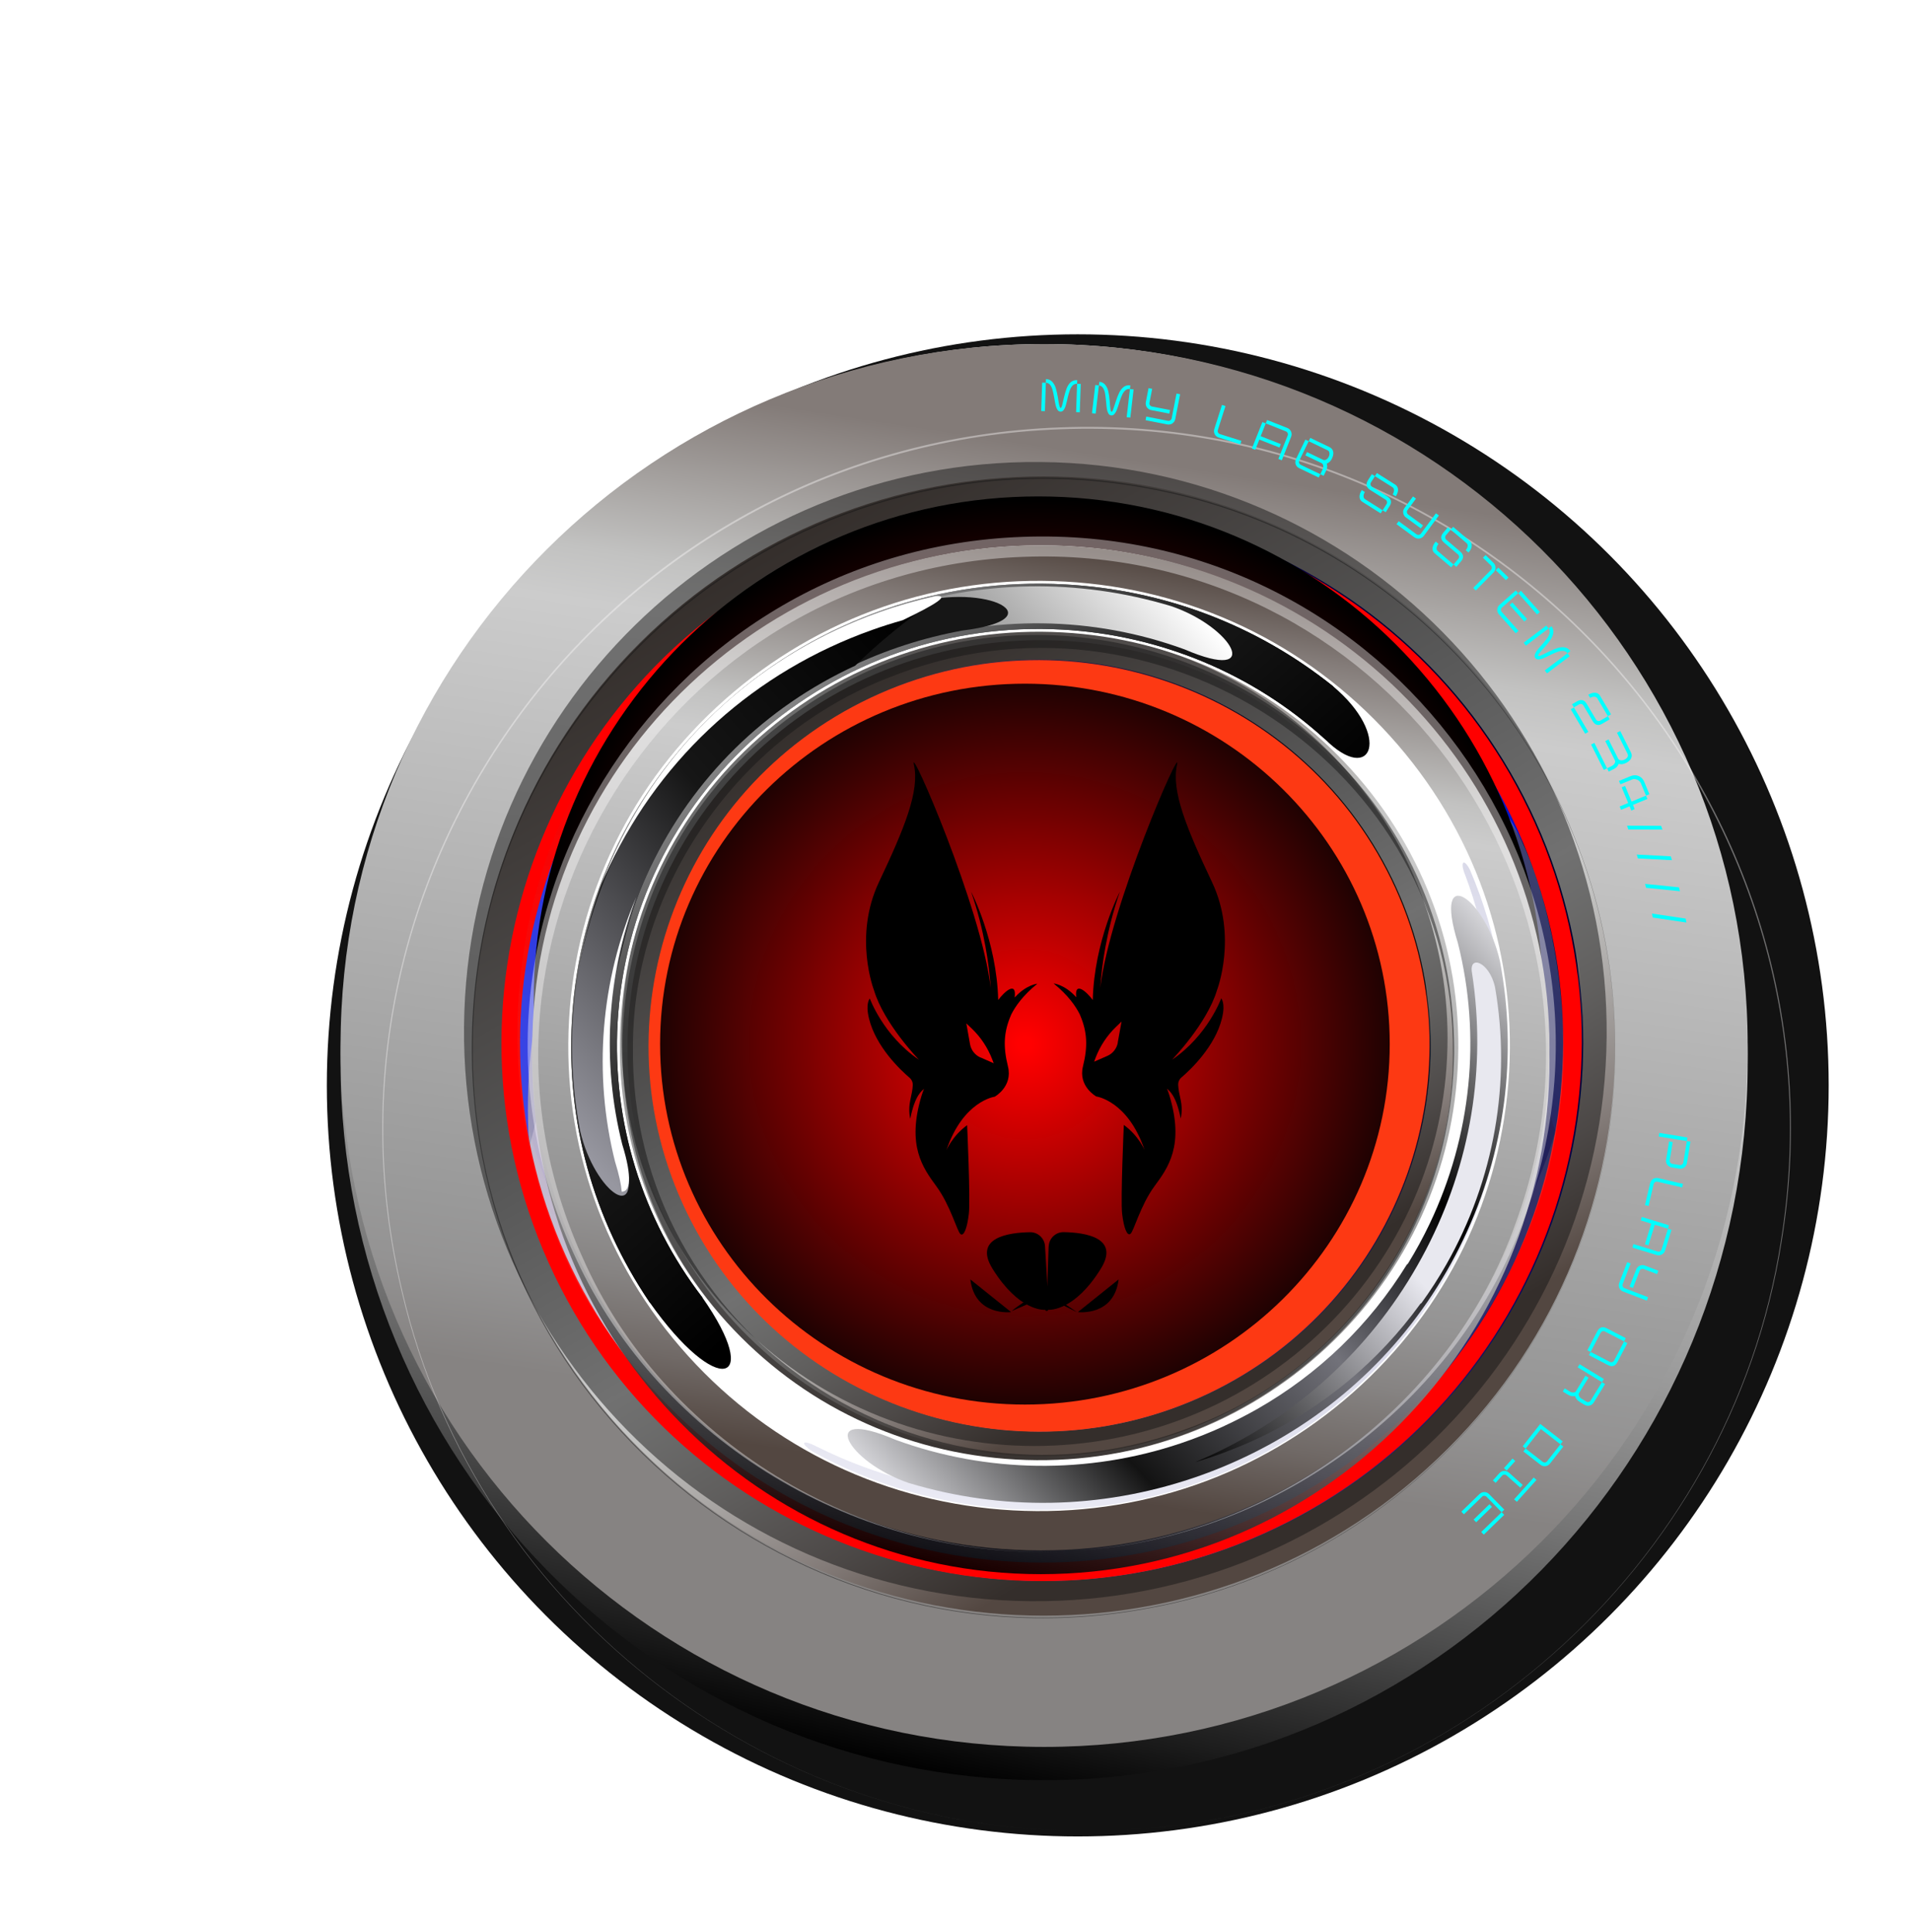 <svg width="93" height="94" viewBox="0 0 93 94" fill="none" xmlns="http://www.w3.org/2000/svg">
<g style="mix-blend-mode:multiply" filter="url(#filter0_f_0_1)">
<circle cx="52.45" cy="52.811" r="36.544" fill="#121212"/>
</g>
<path opacity="0.9" d="M50.813 16.74C31.904 16.74 16.574 32.383 16.574 51.678C16.574 70.974 31.904 86.617 50.813 86.617C69.723 86.617 85.052 70.974 85.052 51.678C85.052 32.383 69.723 16.74 50.813 16.74ZM50.813 79.666C35.666 79.666 23.386 67.135 23.386 51.678C23.386 36.222 35.666 23.691 50.813 23.691C65.961 23.691 78.24 36.222 78.24 51.678C78.24 67.135 65.961 79.666 50.813 79.666Z" fill="url(#paint0_linear_0_1)"/>
<path style="mix-blend-mode:multiply" d="M50.813 16.74C31.904 16.74 16.574 32.021 16.574 50.87C16.574 69.719 31.904 84.999 50.813 84.999C69.723 84.999 85.052 69.719 85.052 50.87C85.052 32.021 69.723 16.74 50.813 16.74ZM50.813 78.209C35.666 78.209 23.386 65.969 23.386 50.87C23.386 35.771 35.666 23.53 50.813 23.53C65.961 23.53 78.24 35.771 78.24 50.87C78.24 65.969 65.961 78.209 50.813 78.209Z" fill="url(#paint1_linear_0_1)"/>
<g opacity="0.4">
<g filter="url(#filter1_d_0_1)">
<path d="M52.147 85.054C68.311 84.561 82.21 72.29 84.672 56.362C88.086 35.191 71.118 16.064 49.617 16.887C28.115 17.651 12.61 37.974 17.584 58.836C21.221 74.538 35.991 85.754 52.147 85.054V85.054ZM52.147 85.054C35.99 85.756 21.204 74.544 17.547 58.844C12.538 37.94 28.06 17.562 49.614 16.795C71.166 15.973 88.156 35.152 84.71 56.368C82.226 72.293 68.313 84.565 52.147 85.054Z" fill="#FCFAFB"/>
</g>
</g>
<path d="M70.449 70.495C81.308 59.671 81.308 42.122 70.449 31.298C59.591 20.475 41.986 20.475 31.127 31.298C20.269 42.122 20.269 59.671 31.127 70.495C41.986 81.318 59.591 81.318 70.449 70.495Z" fill="url(#paint2_linear_0_1)"/>
<g opacity="0.5">
<path d="M78.595 51.251C78.558 64.343 68.88 75.879 55.964 78.243C38.771 81.505 22.778 68.186 22.96 50.739C23.094 33.284 39.334 20.25 56.471 23.832C69.344 26.435 78.807 38.158 78.595 51.251H78.595ZM78.589 51.251C78.791 38.165 69.323 26.478 56.459 23.887C39.359 20.331 23.152 33.319 23.01 50.739C22.822 68.166 38.788 81.462 55.959 78.217C68.871 75.863 78.554 64.341 78.588 51.251H78.589Z" fill="#161616"/>
</g>
<g style="mix-blend-mode:multiply" opacity="0.5">
<path d="M78.189 50.45C78.047 65.757 65.484 78.05 50.129 77.909C34.773 77.767 22.44 65.245 22.582 49.938C22.724 34.632 35.287 22.338 50.642 22.48C65.998 22.621 78.331 35.144 78.189 50.45Z" fill="#161616"/>
</g>
<path d="M74.46 39.382C80.737 52.433 75.212 68.086 62.118 74.341C49.025 80.597 33.323 75.088 27.047 62.035C20.771 48.986 26.297 33.334 39.39 27.079C52.484 20.823 68.184 26.331 74.46 39.382H74.46Z" fill="url(#paint3_radial_0_1)"/>
<path style="mix-blend-mode:color-burn" opacity="0.6" d="M74.46 39.382C80.737 52.433 75.212 68.086 62.118 74.341C49.025 80.597 33.323 75.088 27.047 62.035C20.771 48.986 26.297 33.334 39.39 27.079C52.484 20.823 68.184 26.331 74.46 39.382H74.46Z" fill="url(#paint4_linear_0_1)"/>
<g style="mix-blend-mode:overlay" opacity="0.6">
<path d="M39.434 38.493C52.144 32.226 67.544 37.416 73.83 50.084C74.707 51.852 75.353 53.671 75.793 55.511C76.753 50.28 76.093 44.708 73.546 39.577C67.26 26.907 51.86 21.718 39.15 27.985C28.212 33.378 22.839 45.498 25.557 56.847C26.967 49.166 31.872 42.221 39.434 38.493Z" fill="#060D51"/>
</g>
<path style="mix-blend-mode:color-burn" opacity="0.6" d="M74.461 39.382C80.736 52.434 75.211 68.085 62.118 74.34C49.024 80.597 33.323 75.089 27.047 62.037C20.771 48.986 26.297 33.335 39.391 27.079C52.483 20.822 68.185 26.332 74.461 39.383L74.461 39.382Z" fill="url(#paint5_linear_0_1)"/>
<path opacity="0.1" d="M61.873 71.085C48.911 77.278 33.465 72.03 27.373 59.362C26.252 57.03 25.535 54.608 25.179 52.173C25.348 55.375 26.135 58.593 27.608 61.656C33.699 74.322 49.146 79.572 62.108 73.378C72.715 68.309 78.372 57.15 76.738 46.32C77.312 56.399 71.733 66.374 61.873 71.085V71.085Z" fill="#F4DDC1"/>
<g style="mix-blend-mode:soft-light" opacity="0.7">
<path d="M42.779 29.575C56.245 24.704 71.123 31.635 76.008 45.058C76.178 45.524 76.333 45.992 76.474 46.46C76.217 45.089 75.848 43.721 75.356 42.367C70.468 28.946 55.591 22.013 42.126 26.884C29.128 31.587 22.201 45.568 26.13 58.605C23.837 46.385 30.672 33.954 42.779 29.575L42.779 29.575Z" fill="#0619FF"/>
</g>
<path d="M62.053 74.359C48.982 80.604 33.25 75.085 26.984 62.055C20.718 49.026 26.255 33.343 39.327 27.098C52.398 20.852 68.13 26.372 74.396 39.401C80.662 52.432 75.124 68.114 62.053 74.359L62.053 74.359ZM39.718 27.91C27.097 33.942 21.749 49.084 27.799 61.665C33.85 74.247 49.04 79.577 61.662 73.545C74.284 67.514 79.63 52.373 73.58 39.792C67.53 27.21 52.339 21.881 39.718 27.91Z" fill="#FF0000"/>
<path opacity="0.4" d="M25.392 53.595C26.534 62.649 31.946 68.958 33.987 67.473C36.109 66.071 36.009 58.474 35.952 52.83C35.796 48.138 37.112 43.492 39.707 39.575C42.72 34.794 46.395 30.63 45.322 28.329C44.36 26 36.995 28.376 31.04 34.383C26.23 39.234 24.536 47.138 25.392 53.595H25.392Z" fill="url(#paint6_linear_0_1)"/>
<path opacity="0.4" d="M75.758 54.882C77.144 47.407 73.888 37.721 71.49 38.515C69.041 39.205 68.095 46.609 66.425 52.003C65.139 56.518 62.466 60.545 58.797 63.486C54.467 67.125 49.695 69.975 50.013 72.494C50.217 75.004 55.144 76.307 62.776 72.644C69.009 69.654 74.595 62.636 75.758 54.882H75.758Z" fill="url(#paint7_linear_0_1)"/>
<path style="mix-blend-mode:screen" d="M50.533 73.115C64.097 73.115 75.092 62.154 75.092 48.635C75.092 35.114 64.097 24.154 50.533 24.154C36.97 24.154 25.975 35.114 25.975 48.635C25.975 62.154 36.97 73.115 50.533 73.115Z" fill="url(#paint8_radial_0_1)"/>
<path d="M50.718 18.618L50.897 18.624L50.851 20.004L50.672 19.998L50.718 18.618ZM51.465 19.942C51.427 19.886 51.398 19.818 51.379 19.738C51.359 19.659 51.338 19.554 51.318 19.424C51.316 19.415 51.315 19.407 51.313 19.399C51.311 19.39 51.309 19.382 51.308 19.373C51.307 19.365 51.306 19.358 51.304 19.352C51.303 19.345 51.302 19.338 51.301 19.332C51.273 19.178 51.246 19.054 51.219 18.96C51.193 18.865 51.153 18.786 51.102 18.723C51.05 18.66 50.982 18.626 50.897 18.623L50.903 18.445C51.028 18.45 51.129 18.492 51.205 18.574C51.282 18.655 51.34 18.758 51.38 18.883C51.419 19.007 51.454 19.161 51.484 19.343C51.486 19.355 51.489 19.367 51.49 19.38C51.492 19.393 51.494 19.406 51.495 19.419C51.514 19.548 51.533 19.652 51.553 19.731C51.572 19.811 51.593 19.851 51.617 19.851C51.639 19.852 51.661 19.817 51.682 19.747C51.703 19.676 51.725 19.582 51.75 19.466C51.759 19.419 51.767 19.383 51.774 19.36C51.819 19.168 51.865 19.012 51.911 18.893C51.958 18.773 52.022 18.676 52.103 18.601C52.185 18.527 52.291 18.492 52.422 18.496L52.416 18.674C52.33 18.671 52.258 18.698 52.202 18.755C52.146 18.812 52.101 18.887 52.066 18.98C52.032 19.073 51.996 19.194 51.96 19.341C51.958 19.351 51.956 19.361 51.955 19.371C51.953 19.381 51.95 19.391 51.947 19.401C51.945 19.413 51.943 19.425 51.94 19.437C51.938 19.45 51.934 19.462 51.931 19.474C51.905 19.59 51.88 19.686 51.857 19.76C51.833 19.834 51.801 19.898 51.761 19.952C51.72 20.006 51.67 20.031 51.611 20.029C51.551 20.027 51.502 19.998 51.465 19.942H51.465ZM52.416 18.674L52.595 18.68L52.548 20.061L52.37 20.055L52.416 18.674Z" fill="#00FFFF"/>
<path d="M53.302 18.733L53.479 18.753L53.32 20.125L53.142 20.105L53.302 18.733ZM53.937 20.113C53.904 20.054 53.881 19.984 53.868 19.904C53.855 19.823 53.843 19.717 53.833 19.586C53.832 19.577 53.831 19.568 53.83 19.559C53.829 19.551 53.828 19.542 53.828 19.534C53.827 19.526 53.826 19.519 53.825 19.512C53.825 19.505 53.824 19.499 53.823 19.493C53.808 19.337 53.791 19.211 53.773 19.114C53.754 19.018 53.721 18.936 53.675 18.869C53.629 18.802 53.563 18.763 53.479 18.753L53.5 18.576C53.624 18.59 53.721 18.641 53.79 18.729C53.86 18.816 53.909 18.923 53.938 19.051C53.968 19.178 53.99 19.334 54.005 19.518C54.006 19.53 54.007 19.543 54.008 19.555C54.009 19.568 54.009 19.581 54.009 19.595C54.018 19.724 54.029 19.829 54.041 19.91C54.054 19.991 54.072 20.033 54.095 20.035C54.117 20.038 54.142 20.005 54.169 19.936C54.195 19.867 54.226 19.776 54.26 19.662C54.273 19.615 54.284 19.581 54.292 19.558C54.353 19.37 54.412 19.219 54.468 19.104C54.524 18.988 54.596 18.897 54.683 18.829C54.77 18.762 54.879 18.735 55.009 18.75L54.989 18.927C54.903 18.917 54.83 18.938 54.769 18.991C54.708 19.043 54.657 19.114 54.615 19.204C54.573 19.294 54.528 19.411 54.48 19.555C54.477 19.565 54.474 19.575 54.472 19.584C54.469 19.594 54.466 19.603 54.462 19.613C54.459 19.625 54.456 19.637 54.452 19.649C54.448 19.662 54.444 19.674 54.44 19.685C54.404 19.799 54.372 19.892 54.342 19.964C54.313 20.036 54.276 20.097 54.231 20.148C54.186 20.198 54.134 20.219 54.075 20.212C54.016 20.206 53.97 20.173 53.937 20.113L53.937 20.113ZM54.989 18.927L55.167 18.948L55.007 20.32L54.83 20.299L54.989 18.927Z" fill="#00FFFF"/>
<path d="M55.784 20.27L56.837 20.475C56.88 20.483 56.919 20.475 56.955 20.451C56.99 20.427 57.013 20.394 57.021 20.352L57.256 19.149L57.431 19.183L57.196 20.386C57.184 20.447 57.159 20.5 57.121 20.545C57.082 20.589 57.035 20.621 56.979 20.64C56.923 20.658 56.865 20.662 56.803 20.65L55.75 20.445L55.784 20.27ZM55.869 19.879C55.824 19.841 55.792 19.794 55.773 19.738C55.755 19.683 55.751 19.624 55.763 19.563L55.895 18.885L56.071 18.919L55.939 19.597C55.93 19.639 55.938 19.678 55.962 19.714C55.987 19.749 56.02 19.771 56.062 19.78L56.94 19.95L56.906 20.125L56.028 19.955C55.967 19.943 55.913 19.918 55.869 19.879Z" fill="#00FFFF"/>
<path d="M59.165 21.198C59.125 21.155 59.099 21.105 59.087 21.047C59.074 20.989 59.078 20.931 59.097 20.871L59.468 19.703L59.638 19.757L59.267 20.925C59.254 20.966 59.258 21.006 59.277 21.044C59.297 21.082 59.328 21.108 59.369 21.121L60.413 21.451L60.359 21.62L59.315 21.291C59.255 21.272 59.205 21.241 59.165 21.198H59.165Z" fill="#00FFFF"/>
<path d="M61.435 20.537L61.599 20.602L61.352 21.223L62.331 21.609L62.265 21.775L61.286 21.389L61.089 21.886L60.925 21.821L61.435 20.537ZM62.666 21.19C62.682 21.15 62.681 21.11 62.663 21.07C62.645 21.03 62.616 21.003 62.576 20.987L61.599 20.601L61.665 20.436L62.642 20.821C62.7 20.844 62.747 20.878 62.784 20.924C62.822 20.97 62.844 21.022 62.853 21.08C62.862 21.139 62.855 21.197 62.832 21.255L62.38 22.395L62.213 22.329L62.666 21.19V21.19Z" fill="#00FFFF"/>
<path d="M63.094 22.667C63.061 22.619 63.042 22.565 63.038 22.507C63.035 22.448 63.046 22.39 63.073 22.334L63.529 21.391L63.688 21.467L63.232 22.411C63.214 22.45 63.211 22.489 63.226 22.53C63.24 22.57 63.267 22.6 63.305 22.619L64.254 23.074L64.176 23.235L63.228 22.779C63.172 22.753 63.127 22.715 63.094 22.667L63.094 22.667ZM64.365 22.843C64.387 22.799 64.398 22.756 64.4 22.713C64.402 22.67 64.395 22.633 64.379 22.601C64.364 22.57 64.343 22.548 64.316 22.535L63.529 22.157L63.606 21.997L64.394 22.375C64.42 22.387 64.451 22.39 64.485 22.383C64.519 22.375 64.553 22.357 64.585 22.329C64.618 22.301 64.645 22.265 64.666 22.221C64.688 22.177 64.699 22.133 64.701 22.09C64.702 22.047 64.695 22.011 64.68 21.979C64.665 21.948 64.643 21.926 64.617 21.913L63.688 21.467L63.766 21.307L64.694 21.752C64.768 21.788 64.82 21.835 64.851 21.895C64.881 21.955 64.893 22.02 64.887 22.091C64.88 22.161 64.86 22.23 64.827 22.298C64.793 22.369 64.755 22.424 64.714 22.464C64.672 22.503 64.624 22.534 64.568 22.557C64.585 22.618 64.592 22.674 64.588 22.726C64.585 22.778 64.564 22.843 64.527 22.921L64.415 23.151L64.254 23.074L64.366 22.843H64.365Z" fill="#00FFFF"/>
<path d="M66.182 24.274C66.16 24.215 66.157 24.148 66.172 24.074C66.188 24 66.22 23.924 66.27 23.845L66.422 23.94C66.379 24.008 66.357 24.075 66.357 24.142C66.357 24.209 66.383 24.259 66.436 24.292L67.286 24.828L67.191 24.979L66.303 24.419C66.244 24.381 66.203 24.333 66.182 24.274L66.182 24.274ZM67.477 24.527C67.5 24.49 67.507 24.451 67.498 24.409C67.488 24.367 67.465 24.335 67.429 24.312L66.673 23.835C66.614 23.798 66.57 23.755 66.541 23.706C66.512 23.657 66.5 23.604 66.505 23.548C66.51 23.491 66.532 23.433 66.569 23.374L66.76 23.073L66.912 23.168L66.72 23.47C66.697 23.506 66.69 23.545 66.7 23.587C66.709 23.629 66.732 23.662 66.769 23.685L67.524 24.161C67.585 24.199 67.629 24.242 67.657 24.291C67.686 24.34 67.697 24.392 67.693 24.448C67.688 24.504 67.667 24.562 67.629 24.622L67.437 24.923L67.286 24.828L67.477 24.527H67.477ZM67.841 23.853C67.841 23.787 67.814 23.738 67.761 23.704L66.911 23.168L67.007 23.018L67.895 23.577C67.954 23.615 67.995 23.663 68.017 23.723C68.039 23.782 68.042 23.849 68.026 23.922C68.01 23.996 67.977 24.072 67.927 24.151L67.776 24.056C67.82 23.987 67.841 23.92 67.841 23.853Z" fill="#00FFFF"/>
<path d="M68.069 25.361L68.932 25.995C68.967 26.021 69.006 26.03 69.049 26.024C69.091 26.017 69.126 25.997 69.151 25.962L69.88 24.976L70.024 25.081L69.295 26.068C69.258 26.118 69.213 26.155 69.159 26.179C69.105 26.203 69.049 26.212 68.99 26.205C68.931 26.198 68.877 26.176 68.826 26.139L67.963 25.504L68.069 25.361ZM68.313 25.044C68.289 24.99 68.28 24.934 68.287 24.875C68.294 24.817 68.317 24.762 68.354 24.712L68.765 24.156L68.909 24.262L68.498 24.818C68.472 24.853 68.462 24.891 68.469 24.934C68.475 24.977 68.496 25.01 68.531 25.036L69.251 25.565L69.144 25.708L68.425 25.18C68.374 25.143 68.337 25.097 68.313 25.044Z" fill="#00FFFF"/>
<path d="M69.721 26.763C69.709 26.701 69.715 26.635 69.74 26.564C69.766 26.492 69.809 26.421 69.87 26.35L70.006 26.466C69.954 26.527 69.923 26.59 69.914 26.656C69.904 26.722 69.923 26.776 69.971 26.816L70.736 27.466L70.621 27.602L69.821 26.923C69.768 26.878 69.734 26.824 69.722 26.762L69.721 26.763ZM70.968 27.195C70.996 27.162 71.008 27.124 71.005 27.081C71.002 27.038 70.983 27.003 70.951 26.975L70.27 26.397C70.217 26.352 70.179 26.303 70.158 26.25C70.136 26.198 70.132 26.144 70.145 26.089C70.158 26.034 70.187 25.979 70.232 25.926L70.464 25.655L70.6 25.77L70.368 26.042C70.34 26.075 70.328 26.112 70.332 26.155C70.335 26.198 70.353 26.233 70.386 26.262L71.067 26.84C71.121 26.886 71.159 26.935 71.18 26.987C71.201 27.039 71.205 27.092 71.193 27.147C71.18 27.202 71.151 27.256 71.104 27.311L70.872 27.582L70.736 27.466L70.968 27.195ZM71.424 26.58C71.433 26.514 71.413 26.461 71.366 26.421L70.6 25.77L70.716 25.635L71.516 26.314C71.569 26.359 71.603 26.413 71.616 26.475C71.63 26.537 71.623 26.604 71.597 26.674C71.571 26.745 71.528 26.815 71.467 26.887L71.331 26.771C71.384 26.709 71.415 26.645 71.424 26.58H71.424Z" fill="#00FFFF"/>
<path d="M72.556 27.733C72.586 27.703 72.601 27.666 72.6 27.622C72.599 27.579 72.583 27.542 72.552 27.511L72.169 27.137L72.295 27.01L72.677 27.384C72.722 27.428 72.753 27.478 72.769 27.535C72.785 27.591 72.786 27.648 72.771 27.705C72.755 27.762 72.726 27.812 72.682 27.857L71.821 28.731L71.695 28.608L72.556 27.733L72.556 27.733ZM72.917 27.618L73.412 28.102L73.286 28.229L72.792 27.745L72.917 27.618Z" fill="#00FFFF"/>
<path d="M72.87 29.74C72.858 29.683 72.862 29.626 72.881 29.57C72.9 29.515 72.933 29.466 72.98 29.425L73.766 28.73L73.885 28.864L73.099 29.558C73.066 29.587 73.049 29.622 73.046 29.665C73.043 29.708 73.056 29.746 73.085 29.778L73.9 30.695L73.766 30.814L72.951 29.896C72.91 29.85 72.883 29.798 72.871 29.74H72.87ZM73.602 29.319L74.315 30.121L74.181 30.239L73.468 29.437L73.602 29.319ZM74.018 28.746L74.937 29.78L74.803 29.898L73.885 28.864L74.018 28.746Z" fill="#00FFFF"/>
<path d="M75.253 30.438L75.362 30.579L74.258 31.415L74.15 31.273L75.253 30.438ZM74.694 31.851C74.714 31.786 74.749 31.721 74.798 31.656C74.848 31.59 74.916 31.508 75.004 31.41C75.01 31.403 75.016 31.397 75.021 31.39C75.026 31.384 75.032 31.377 75.038 31.37C75.043 31.364 75.048 31.359 75.052 31.354C75.057 31.349 75.061 31.344 75.065 31.339C75.167 31.22 75.247 31.121 75.303 31.041C75.36 30.96 75.397 30.88 75.414 30.8C75.43 30.721 75.413 30.647 75.362 30.579L75.504 30.472C75.58 30.571 75.61 30.676 75.595 30.786C75.58 30.896 75.537 31.006 75.465 31.116C75.393 31.225 75.296 31.349 75.172 31.487C75.165 31.497 75.156 31.506 75.148 31.515C75.139 31.525 75.13 31.534 75.12 31.543C75.032 31.64 74.964 31.72 74.914 31.785C74.864 31.85 74.847 31.892 74.861 31.91C74.874 31.928 74.915 31.923 74.984 31.895C75.052 31.866 75.139 31.825 75.245 31.77C75.288 31.747 75.32 31.731 75.343 31.722C75.52 31.635 75.671 31.573 75.793 31.533C75.915 31.494 76.031 31.482 76.141 31.498C76.25 31.514 76.345 31.573 76.424 31.678L76.282 31.785C76.229 31.717 76.163 31.679 76.084 31.671C76.004 31.663 75.917 31.676 75.823 31.708C75.728 31.74 75.612 31.789 75.475 31.854C75.465 31.859 75.457 31.864 75.448 31.869C75.439 31.873 75.43 31.878 75.42 31.881C75.409 31.887 75.398 31.893 75.387 31.899C75.376 31.905 75.364 31.91 75.353 31.915C75.246 31.968 75.156 32.01 75.084 32.038C75.011 32.067 74.941 32.083 74.874 32.086C74.806 32.088 74.755 32.066 74.719 32.018C74.683 31.971 74.674 31.915 74.694 31.851H74.694ZM76.281 31.785L76.39 31.927L75.287 32.763L75.178 32.621L76.281 31.785Z" fill="#00FFFF"/>
<path d="M76.595 34.421L77.298 35.611L77.144 35.701L76.441 34.511L76.595 34.421ZM76.755 34.12C76.816 34.084 76.875 34.065 76.932 34.062C76.988 34.059 77.04 34.072 77.088 34.102C77.135 34.132 77.177 34.177 77.214 34.239L77.668 35.006C77.69 35.043 77.722 35.068 77.763 35.078C77.805 35.089 77.845 35.083 77.882 35.062L78.248 34.847L78.339 35L77.973 35.215C77.912 35.251 77.854 35.27 77.797 35.273C77.74 35.276 77.687 35.263 77.639 35.233C77.591 35.202 77.549 35.157 77.514 35.097L77.06 34.329C77.038 34.292 77.006 34.268 76.964 34.257C76.922 34.246 76.883 34.252 76.846 34.274L76.595 34.421L76.504 34.267L76.755 34.12V34.12ZM77.526 33.712C77.601 33.699 77.667 33.704 77.726 33.728C77.786 33.752 77.833 33.794 77.868 33.854L78.401 34.756L78.248 34.847L77.737 33.983C77.705 33.929 77.656 33.901 77.59 33.899C77.524 33.896 77.455 33.916 77.385 33.957L77.294 33.804C77.375 33.756 77.452 33.726 77.526 33.712H77.526Z" fill="#00FFFF"/>
<path d="M77.591 36.147L78.209 37.383L78.049 37.462L77.431 36.226L77.591 36.147ZM78.439 37.269C78.483 37.247 78.519 37.219 78.547 37.187C78.575 37.154 78.592 37.12 78.599 37.086C78.606 37.052 78.603 37.021 78.589 36.995L78.121 36.058L78.281 35.978L78.749 36.915C78.763 36.942 78.785 36.963 78.817 36.977C78.848 36.992 78.885 36.999 78.929 36.996C78.972 36.994 79.015 36.982 79.059 36.96C79.129 36.926 79.177 36.884 79.205 36.834C79.232 36.785 79.234 36.736 79.209 36.687L78.691 35.65L78.851 35.57L79.369 36.607C79.406 36.68 79.418 36.75 79.405 36.816C79.392 36.882 79.362 36.941 79.313 36.992C79.265 37.044 79.207 37.086 79.139 37.12C79.068 37.155 79.004 37.176 78.947 37.182C78.89 37.188 78.833 37.182 78.775 37.166C78.751 37.225 78.722 37.274 78.687 37.312C78.652 37.351 78.596 37.39 78.519 37.428L78.289 37.543L78.209 37.383L78.439 37.269V37.269Z" fill="#00FFFF"/>
<path d="M79.348 37.767C79.44 37.729 79.531 37.715 79.62 37.726C79.709 37.737 79.788 37.77 79.859 37.825C79.928 37.881 79.982 37.955 80.021 38.047L80.269 38.644L80.103 38.712L79.855 38.115C79.833 38.061 79.798 38.017 79.749 37.98C79.7 37.944 79.646 37.922 79.586 37.913C79.527 37.903 79.47 37.91 79.417 37.932L78.859 38.162L78.79 37.997L79.348 37.767H79.348ZM79.236 39.07L78.919 38.308L79.085 38.24L79.401 39.002L80.103 38.712L80.171 38.874L79.469 39.164L79.554 39.37L79.389 39.438L79.303 39.232L78.89 39.403L78.823 39.24L79.236 39.07Z" fill="#00FFFF"/>
<path d="M80.839 40.181L80.904 40.366L79.245 40.359L79.181 40.174L80.839 40.181Z" fill="#00FFFF"/>
<path d="M81.31 41.667L81.366 41.855L79.71 41.768L79.654 41.58L81.31 41.667Z" fill="#00FFFF"/>
<path d="M81.709 43.174L81.755 43.364L80.106 43.198L80.059 43.008L81.709 43.174Z" fill="#00FFFF"/>
<path d="M82.035 44.696L82.072 44.888L80.432 44.644L80.395 44.451L82.035 44.696Z" fill="#00FFFF"/>
<path d="M82.12 55.347L82.091 55.523L80.723 55.299L80.752 55.123L82.12 55.347ZM81.404 55.568L81.259 56.45C81.252 56.492 81.261 56.531 81.286 56.566C81.311 56.601 81.345 56.622 81.388 56.629L81.74 56.687C81.783 56.694 81.822 56.685 81.857 56.66C81.892 56.635 81.913 56.601 81.92 56.558L82.091 55.523L82.267 55.552L82.097 56.587C82.087 56.649 82.063 56.702 82.026 56.747C81.989 56.792 81.943 56.825 81.888 56.846C81.832 56.866 81.774 56.871 81.712 56.861L81.359 56.803C81.297 56.793 81.243 56.769 81.197 56.733C81.151 56.696 81.118 56.65 81.098 56.596C81.077 56.541 81.072 56.483 81.082 56.422L81.227 55.54L81.404 55.569V55.568Z" fill="#00FFFF"/>
<path d="M80.385 57.417C80.425 57.374 80.473 57.344 80.53 57.328C80.586 57.311 80.645 57.31 80.706 57.324L81.903 57.604L81.862 57.777L80.665 57.498C80.623 57.488 80.584 57.494 80.547 57.517C80.51 57.54 80.487 57.572 80.477 57.614L80.228 58.677L80.054 58.636L80.303 57.574C80.317 57.513 80.345 57.461 80.385 57.417Z" fill="#00FFFF"/>
<path d="M80.668 60.893C80.709 60.906 80.749 60.901 80.787 60.88C80.826 60.86 80.851 60.828 80.864 60.787L81.172 59.786L81.343 59.839L81.035 60.84C81.017 60.899 80.986 60.95 80.943 60.99C80.9 61.03 80.85 61.057 80.792 61.071C80.734 61.084 80.675 61.082 80.616 61.063L79.44 60.704L79.493 60.533L80.668 60.893H80.668ZM81.224 59.618L81.172 59.786L80.531 59.59L80.222 60.593L80.052 60.541L80.36 59.538L79.847 59.381L79.899 59.213L81.224 59.618H81.224Z" fill="#00FFFF"/>
<path d="M79.355 61.478L78.97 62.476C78.954 62.516 78.955 62.556 78.972 62.595C78.99 62.635 79.019 62.662 79.059 62.678L80.206 63.118L80.142 63.284L78.995 62.844C78.937 62.822 78.889 62.788 78.851 62.742C78.814 62.697 78.791 62.645 78.782 62.587C78.773 62.529 78.78 62.47 78.803 62.412L79.188 61.414L79.355 61.478ZM79.727 61.629C79.772 61.592 79.824 61.569 79.883 61.56C79.941 61.551 79.999 61.558 80.058 61.581L80.705 61.829L80.64 61.995L79.994 61.747C79.954 61.732 79.914 61.733 79.874 61.75C79.835 61.767 79.807 61.796 79.792 61.837L79.47 62.668L79.303 62.604L79.625 61.773C79.647 61.714 79.681 61.666 79.727 61.629Z" fill="#00FFFF"/>
<path d="M77.855 64.626C77.901 64.594 77.952 64.578 78.008 64.578C78.065 64.578 78.124 64.594 78.188 64.627L79.12 65.111L79.037 65.269L78.105 64.786C78.067 64.766 78.027 64.762 77.986 64.775C77.945 64.788 77.914 64.814 77.894 64.852L77.409 65.78L77.25 65.698L77.736 64.769C77.769 64.706 77.808 64.658 77.855 64.626H77.855ZM78.341 66.264C78.379 66.284 78.418 66.288 78.46 66.275C78.501 66.262 78.532 66.236 78.552 66.198L79.037 65.269L79.195 65.352L78.71 66.281C78.678 66.342 78.638 66.39 78.592 66.422C78.545 66.455 78.494 66.472 78.438 66.472C78.381 66.472 78.321 66.455 78.258 66.422L77.326 65.938L77.409 65.78L78.341 66.264H78.341Z" fill="#00FFFF"/>
<path d="M76.415 67.717C76.44 67.733 76.471 67.744 76.508 67.75C76.546 67.756 76.581 67.755 76.615 67.747C76.649 67.739 76.673 67.724 76.687 67.701L77.154 66.941L77.307 67.034L76.839 67.794C76.825 67.817 76.822 67.845 76.83 67.879C76.838 67.912 76.854 67.944 76.876 67.975C76.898 68.005 76.922 68.028 76.948 68.043L77.195 68.195C77.232 68.217 77.272 68.224 77.314 68.214C77.356 68.204 77.388 68.18 77.411 68.144L77.96 67.251L78.112 67.344L77.563 68.237C77.531 68.29 77.488 68.331 77.437 68.359C77.385 68.388 77.33 68.401 77.271 68.399C77.212 68.397 77.155 68.379 77.102 68.347L76.854 68.195C76.804 68.165 76.761 68.126 76.728 68.08C76.694 68.034 76.668 67.984 76.651 67.93C76.594 67.939 76.538 67.939 76.482 67.93C76.425 67.921 76.372 67.901 76.321 67.87L76.054 67.706L76.148 67.555L76.415 67.718V67.717ZM78.053 67.099L77.96 67.251L76.779 66.529L76.872 66.377L78.053 67.099Z" fill="#00FFFF"/>
<path d="M76.049 70.133L75.939 70.274L74.988 69.533L74.245 70.482L74.105 70.372L74.957 69.283L76.049 70.133ZM75.073 71.126C75.107 71.153 75.146 71.163 75.189 71.158C75.232 71.153 75.266 71.133 75.293 71.099L75.939 70.274L76.08 70.383L75.434 71.209C75.395 71.258 75.349 71.294 75.294 71.316C75.24 71.339 75.183 71.346 75.125 71.337C75.067 71.329 75.013 71.305 74.963 71.266L74.135 70.622L74.245 70.482L75.073 71.126Z" fill="#00FFFF"/>
<path d="M73.112 71.585C73.168 71.567 73.224 71.564 73.282 71.577C73.339 71.589 73.392 71.617 73.438 71.658L74.104 72.253L73.986 72.384L73.32 71.789C73.288 71.76 73.251 71.747 73.207 71.75C73.164 71.752 73.128 71.769 73.099 71.801L72.786 72.15L72.653 72.031L72.966 71.682C73.008 71.636 73.057 71.603 73.112 71.585ZM73.741 71.088L73.323 71.552L73.19 71.433L73.608 70.969L73.741 71.088ZM74.773 72.01L73.818 73.072L73.685 72.953L74.64 71.891L74.773 72.01Z" fill="#00FFFF"/>
<path d="M72.152 72.61C72.209 72.595 72.266 72.596 72.323 72.612C72.379 72.629 72.429 72.659 72.473 72.704L73.206 73.454L73.078 73.579L72.345 72.829C72.315 72.798 72.278 72.782 72.235 72.782C72.192 72.781 72.155 72.796 72.124 72.826L71.243 73.681L71.118 73.553L71.999 72.698C72.044 72.655 72.095 72.625 72.152 72.611V72.61ZM72.609 73.319L71.839 74.067L71.714 73.939L72.484 73.191L72.609 73.319ZM73.203 73.706L72.21 74.67L72.085 74.543L73.078 73.579L73.203 73.706Z" fill="#00FFFF"/>
<path opacity="0.9" d="M50.655 26.535C36.984 26.535 25.902 37.742 25.902 51.566C25.902 65.389 36.984 76.594 50.655 76.594C64.325 76.594 75.407 65.388 75.407 51.566C75.407 37.744 64.325 26.535 50.655 26.535ZM50.655 71.614C39.704 71.614 30.827 62.638 30.827 51.564C30.827 40.49 39.704 31.514 50.655 31.514C61.605 31.514 70.482 40.49 70.482 51.564C70.482 62.638 61.605 71.614 50.655 71.614Z" fill="url(#paint9_linear_0_1)"/>
<path style="mix-blend-mode:multiply" d="M50.655 26.535C36.984 26.535 25.902 37.482 25.902 50.985C25.902 64.489 36.984 75.436 50.655 75.436C64.325 75.436 75.407 64.489 75.407 50.985C75.407 37.482 64.325 26.535 50.655 26.535ZM50.655 70.572C39.704 70.572 30.827 61.804 30.827 50.987C30.827 40.17 39.704 31.401 50.655 31.401C61.605 31.401 70.482 40.17 70.482 50.987C70.482 61.804 61.605 70.572 50.655 70.572Z" fill="url(#paint10_linear_0_1)"/>
<g opacity="0.4">
<path d="M51.619 75.475C61.401 75.218 70.552 68.632 73.765 59.504C79.664 43.425 67.096 26.435 49.808 27.095C32.521 27.701 21.258 45.56 28.342 61.164C32.23 70.03 41.844 75.935 51.619 75.475ZM51.619 75.475C41.806 75.95 32.154 70.11 28.058 61.292C20.475 45.322 31.906 26.767 49.772 26.121C67.634 25.465 80.421 43.132 74.055 59.61C70.629 68.702 61.443 75.233 51.619 75.474V75.475Z" fill="#FCFAFB"/>
</g>
<path d="M64.85 65.044C72.7 57.29 72.7 44.718 64.85 36.964C57 29.21 44.273 29.21 36.423 36.964C28.574 44.718 28.574 57.29 36.423 65.044C44.273 72.798 57 72.798 64.85 65.044Z" fill="url(#paint11_linear_0_1)"/>
<g opacity="0.5">
<path d="M70.77 51.262C70.448 69.05 48.919 77.733 36.141 65.136C28.267 57.392 28.364 44.332 36.328 36.68C49.418 24.145 70.868 33.335 70.77 51.262ZM70.705 51.261C70.826 37.323 56.231 27.744 43.244 32.975C35.947 35.792 30.815 43.147 30.801 50.897C30.622 64.883 44.982 74.531 58.115 69.387C65.522 66.576 70.736 59.111 70.705 51.261Z" fill="#161616"/>
</g>
<g style="mix-blend-mode:multiply" opacity="0.5">
<path d="M64.559 64.542C72.409 56.788 72.409 44.216 64.559 36.462C56.709 28.708 43.982 28.708 36.133 36.462C28.283 44.216 28.283 56.788 36.133 64.542C43.982 72.296 56.709 72.296 64.559 64.542Z" fill="#161616"/>
</g>
<path d="M67.749 42.76C72.287 52.111 68.292 63.324 58.828 67.805C49.362 72.287 38.011 68.34 33.473 58.989C28.937 49.64 32.932 38.429 42.397 33.946C51.863 29.465 63.213 33.411 67.749 42.76Z" fill="url(#paint12_radial_0_1)"/>
<path style="mix-blend-mode:color-burn" opacity="0.6" d="M67.749 42.76C72.287 52.111 68.292 63.324 58.828 67.805C49.362 72.287 38.011 68.34 33.473 58.989C28.937 49.64 32.932 38.429 42.397 33.946C51.863 29.465 63.213 33.411 67.749 42.76Z" fill="url(#paint13_linear_0_1)"/>
<g style="mix-blend-mode:overlay" opacity="0.6">
<path d="M42.429 42.121C51.617 37.632 62.75 41.349 67.295 50.425C67.928 51.691 68.395 52.995 68.713 54.313C69.407 50.565 68.93 46.575 67.089 42.898C62.544 33.822 51.411 30.105 42.223 34.594C34.317 38.458 30.432 47.14 32.397 55.27C33.417 49.767 36.963 44.793 42.429 42.121Z" fill="#FF0000"/>
</g>
<path style="mix-blend-mode:color-burn" opacity="0.6" d="M67.751 42.759C72.287 52.11 68.293 63.321 58.827 67.802C49.361 72.285 38.011 68.339 33.475 58.988C28.938 49.638 32.933 38.426 42.398 33.945C51.862 29.462 63.214 33.41 67.751 42.759Z" fill="url(#paint14_linear_0_1)"/>
<path opacity="0.1" d="M58.65 65.471C49.279 69.908 38.113 66.149 33.71 57.073C32.899 55.402 32.38 53.668 32.124 51.922C32.245 54.216 32.815 56.522 33.879 58.716C38.283 67.791 49.45 71.552 58.819 67.114C66.489 63.483 70.577 55.488 69.396 47.73C69.811 54.95 65.778 62.097 58.65 65.471Z" fill="#F4DDC1"/>
<g style="mix-blend-mode:soft-light" opacity="0.7">
<path d="M44.848 35.733C54.582 32.243 65.338 37.208 68.869 46.825C68.993 47.159 69.105 47.495 69.207 47.83C69.021 46.848 68.754 45.868 68.399 44.898C64.866 35.282 54.11 30.317 44.377 33.805C34.982 37.174 29.973 47.19 32.813 56.529C31.154 47.775 36.097 38.869 44.849 35.733H44.848Z" fill="#FF0000"/>
</g>
<path d="M58.78 67.818C49.33 72.293 37.957 68.338 33.427 59.004C28.897 49.671 32.9 38.435 42.35 33.96C51.8 29.486 63.173 33.44 67.703 42.775C72.233 52.111 68.229 63.343 58.78 67.818ZM43.406 36.135C35.171 40.036 31.683 49.825 35.63 57.96C39.578 66.095 49.489 69.543 57.725 65.642C65.96 61.742 69.449 51.951 65.501 43.816C61.554 35.681 51.642 32.236 43.406 36.133V36.135Z" fill="#FD3913"/>
<path style="mix-blend-mode:screen" d="M49.878 68.341C59.683 68.341 67.632 60.489 67.632 50.803C67.632 41.117 59.683 33.266 49.878 33.266C40.073 33.266 32.124 41.117 32.124 50.803C32.124 60.489 40.073 68.341 49.878 68.341Z" fill="url(#paint15_radial_0_1)"/>
<path d="M49.24 63.786C49.95 63.192 50.759 62.859 50.626 62.937C50.775 62.852 50.96 62.86 51.105 62.957L52.413 63.847L51.1 63.191C50.957 63.117 50.792 63.115 50.643 63.18L49.248 63.786" fill="black"/>
<path d="M51.031 60.661C51.011 61.315 50.983 62.247 50.971 62.596L50.857 60.637C50.834 60.253 50.515 59.951 50.133 59.955C49.098 59.971 47.346 60.209 48.31 61.747C49.578 63.777 50.763 63.737 50.865 63.73C50.885 63.805 50.991 63.805 51.011 63.73C51.109 63.733 52.294 63.781 53.566 61.743C54.518 60.217 52.81 59.971 51.771 59.951C51.373 59.943 51.046 60.257 51.035 60.657L51.031 60.661Z" fill="black"/>
<path d="M59.427 48.586C59.427 48.586 58.778 50.382 57.038 51.563C57.038 51.563 58.738 49.811 59.226 48.177C59.226 48.177 60.238 45.569 58.982 42.917C57.727 40.264 56.998 38.472 57.282 37.208C57.538 36.058 53.983 44.209 53.546 48.062C53.617 47.028 53.833 45.311 54.499 43.388C54.499 43.388 53.251 45.775 53.18 48.657C52.873 48.241 52.279 47.721 52.377 48.522C51.81 47.896 51.275 47.852 51.275 47.852C51.979 48.419 52.349 48.959 52.546 49.351C52.558 49.383 52.57 49.41 52.582 49.438C52.904 50.211 52.948 50.905 52.704 51.884C52.459 52.864 53.353 53.351 53.353 53.351C53.353 53.351 54.892 53.553 55.703 55.96C55.703 55.96 55.42 55.266 54.691 54.735C54.691 54.735 54.53 58.366 54.609 59.056C54.691 59.75 54.853 60.158 55.014 60.035C55.176 59.912 55.498 58.648 56.187 57.712C56.845 56.816 57.644 55.738 56.912 53.307C56.876 53.193 56.837 53.078 56.79 52.967C56.888 53.066 57.234 53.268 57.459 54.422C57.459 54.422 57.569 54.037 57.459 53.522C57.404 53.268 57.345 53.006 57.337 52.78C57.333 52.645 57.388 52.519 57.49 52.431C57.935 52.051 59.128 50.925 59.467 49.553C59.655 48.792 59.427 48.574 59.427 48.574V48.586ZM54.4 50.727C54.349 51.016 54.156 51.262 53.889 51.377L53.247 51.658L53.314 51.476C53.534 50.897 53.881 50.374 54.325 49.95L54.581 49.704L54.396 50.723L54.4 50.727Z" fill="black"/>
<path d="M49.381 48.522C49.48 47.721 48.885 48.241 48.578 48.657C48.507 45.775 47.259 43.388 47.259 43.388C47.925 45.307 48.141 47.028 48.212 48.062C47.775 44.209 44.22 36.058 44.476 37.208C44.76 38.472 44.032 40.268 42.776 42.917C41.52 45.569 42.532 48.177 42.532 48.177C43.016 49.807 44.72 51.563 44.72 51.563C42.98 50.382 42.331 48.586 42.331 48.586C42.331 48.586 42.103 48.804 42.292 49.565C42.63 50.941 43.823 52.063 44.268 52.443C44.37 52.531 44.425 52.657 44.421 52.792C44.413 53.018 44.354 53.276 44.299 53.533C44.189 54.049 44.299 54.433 44.299 54.433C44.523 53.28 44.87 53.078 44.968 52.978C44.921 53.09 44.882 53.204 44.846 53.319C44.114 55.75 44.917 56.828 45.571 57.724C46.26 58.663 46.582 59.928 46.744 60.047C46.905 60.17 47.066 59.762 47.149 59.068C47.232 58.374 47.066 54.747 47.066 54.747C46.338 55.278 46.055 55.972 46.055 55.972C46.866 53.565 48.405 53.363 48.405 53.363C48.405 53.363 49.294 52.875 49.054 51.896C48.81 50.917 48.854 50.223 49.176 49.45C49.188 49.422 49.2 49.391 49.212 49.363C49.409 48.97 49.783 48.431 50.483 47.864C50.483 47.864 49.952 47.908 49.381 48.534V48.522ZM47.716 51.456C47.448 51.337 47.259 51.095 47.208 50.81L47.027 49.795L47.283 50.037C47.728 50.461 48.07 50.98 48.291 51.555L48.358 51.734L47.72 51.452L47.716 51.456Z" fill="black"/>
<path d="M52.455 63.842C52.455 63.842 54.215 64.068 54.439 62.252L52.455 63.842Z" fill="black"/>
<path d="M49.206 63.842C49.206 63.842 47.447 64.068 47.222 62.252L49.206 63.842Z" fill="black"/>
<path d="M33.491 65.98C37.57 70.485 43.182 73.153 49.292 73.489C55.401 73.825 61.279 71.792 65.84 67.761C70.401 63.732 73.101 58.188 73.442 52.153C73.782 46.118 71.724 40.312 67.643 35.807C63.564 31.301 57.952 28.634 51.842 28.298C45.733 27.961 39.855 29.994 35.294 34.025C30.733 38.055 28.033 43.599 27.692 49.634C27.352 55.669 29.41 61.474 33.491 65.98ZM35.36 64.329C31.727 60.316 29.894 55.147 30.197 49.772C30.499 44.397 32.905 39.461 36.966 35.872C41.027 32.283 46.261 30.472 51.702 30.771C57.144 31.07 62.141 33.447 65.774 37.458C69.407 41.471 71.24 46.64 70.937 52.015C70.635 57.39 68.229 62.326 64.168 65.915C60.107 69.504 54.873 71.314 49.431 71.015C43.99 70.716 38.993 68.34 35.36 64.329Z" fill="white"/>
<path d="M35.388 34.128C39.921 30.123 45.763 28.101 51.836 28.436C56.644 28.701 61.141 30.408 64.851 33.372C65.221 33.691 64.859 36.335 64.468 35.953C60.983 32.782 56.471 30.899 51.711 30.635C46.233 30.333 40.963 32.157 36.872 35.77C32.782 39.383 30.361 44.353 30.057 49.764C29.785 54.578 31.247 59.306 34.179 63.128C34.31 63.407 31.748 63.63 31.609 63.357C28.859 59.297 27.554 54.557 27.832 49.641C28.171 43.641 30.855 38.133 35.388 34.127V34.128Z" fill="url(#paint16_linear_0_1)"/>
<path d="M35.388 34.128C39.921 30.123 45.763 28.101 51.836 28.436C56.644 28.701 61.141 30.408 64.851 33.372C67.755 35.792 66.781 38.268 64.468 35.953C60.983 32.782 56.471 30.899 51.711 30.635C46.233 30.333 40.963 32.157 36.872 35.77C32.782 39.383 30.361 44.353 30.057 49.764C29.785 54.578 31.247 59.306 34.179 63.128C37.149 67.363 34.922 68.054 31.609 63.357C28.859 59.297 27.554 54.557 27.832 49.641C28.171 43.641 30.855 38.133 35.388 34.127V34.128Z" fill="url(#paint17_linear_0_1)"/>
<path d="M32.758 40.123C35.279 36.04 39.128 32.983 43.766 31.423C48.276 29.904 53.203 29.968 57.65 31.598C61.53 33.259 60.005 30.509 56.987 29.49C52.467 28.13 47.694 28.213 43.184 29.729C37.479 31.649 32.872 35.647 30.213 40.988C29.788 41.841 29.422 42.711 29.114 43.595C30.28 42.28 31.506 41.115 32.76 40.121L32.758 40.123Z" fill="url(#paint18_linear_0_1)"/>
<path d="M35.325 34.269C38.117 31.802 41.413 30.098 45.12 29.204C46.813 28.853 48.493 29.126 48.947 29.59C49.067 29.712 49.067 29.822 49.046 29.894C49.033 29.936 49 30.003 48.913 30.079C48.621 30.337 47.912 30.544 46.864 30.677H46.856C43.004 31.376 39.437 33.094 36.549 35.646C35.855 36.258 35.2 36.923 34.601 37.619C32.764 39.753 31.432 42.17 30.639 44.803C30.068 46.7 28.346 54.51 28.346 54.51C28.236 53.934 28.147 53.349 28.085 52.77C27.767 49.876 28.024 47.018 28.85 44.28C29.714 41.414 31.163 38.784 33.163 36.462C33.831 35.685 34.558 34.947 35.323 34.272L35.325 34.269Z" fill="url(#paint19_linear_0_1)"/>
<path d="M71.295 42.551C72.371 45.408 72.85 48.482 72.672 51.619C72.335 57.599 69.659 63.092 65.139 67.084C60.619 71.078 54.796 73.093 48.743 72.758C45.567 72.583 42.529 71.772 39.773 70.398C38.924 69.968 39.005 70.27 39.525 70.618C42.502 72.266 45.84 73.234 49.346 73.428C55.4 73.761 61.225 71.746 65.743 67.754C70.262 63.762 72.939 58.268 73.276 52.288C73.472 48.825 72.868 45.439 71.542 42.335C71.237 41.727 71.043 41.929 71.293 42.554L71.295 42.551Z" fill="url(#paint20_linear_0_1)"/>
<path d="M41.617 32.391C37.229 34.411 33.726 37.849 31.641 42.231C29.612 46.491 29.129 51.333 30.274 55.879C31.515 59.873 28.916 58.068 28.227 54.993C27.36 50.405 27.975 45.729 30.002 41.469C32.568 36.082 37.102 32.004 42.773 29.987C43.678 29.665 44.594 29.402 45.519 29.197C44.066 30.197 42.758 31.27 41.617 32.391Z" fill="url(#paint21_linear_0_1)"/>
<path d="M29.668 42.133C32.233 36.747 36.768 32.669 42.438 30.652C42.932 30.476 43.43 30.318 43.93 30.177C45.619 29.369 46.221 28.953 45.53 29.002C44.607 29.207 43.688 29.47 42.784 29.792C37.113 31.809 32.579 35.887 30.013 41.273C29.742 41.844 29.497 42.421 29.276 43.004C29.401 42.712 29.531 42.421 29.668 42.133Z" fill="white"/>
<path d="M29.938 56.543C30.127 57.152 30.227 57.627 30.257 57.983C30.65 57.994 30.795 57.336 30.282 55.683C29.278 51.699 29.526 47.488 30.968 43.641C29.227 47.714 28.858 52.258 29.936 56.541L29.938 56.543Z" fill="white"/>
<path d="M44.239 72.161C48.758 73.521 53.532 73.438 58.042 71.922C59.064 71.579 60.049 71.166 60.995 70.695C61.007 70.688 61.02 70.683 61.032 70.677C61.145 70.62 61.257 70.561 61.369 70.503C61.437 70.467 61.504 70.433 61.571 70.397C61.626 70.368 61.682 70.337 61.736 70.308C65.869 68.058 69.173 64.595 71.22 60.294C73.249 56.034 73.863 51.358 72.996 46.769C72.308 43.694 69.71 41.892 70.949 45.883C72.094 50.43 71.609 55.273 69.581 59.532C69.26 60.206 68.905 60.858 68.518 61.485C68.5 61.5 68.484 61.514 68.466 61.528C66.656 64.46 64.16 66.864 61.178 68.562C60.666 68.851 60.142 69.121 59.603 69.37C59.602 69.371 59.599 69.375 59.597 69.376C58.904 69.697 58.19 69.981 57.456 70.228C52.946 71.746 48.02 71.683 43.572 70.052C39.692 68.391 41.218 71.141 44.235 72.161H44.239Z" fill="url(#paint22_linear_0_1)"/>
<path d="M71.638 47.348C72.346 51.962 71.572 56.615 69.397 60.804C67.202 65.033 63.781 68.385 59.574 70.493C59.518 70.52 59.462 70.55 59.406 70.577C59.337 70.611 59.27 70.644 59.2 70.676C59.087 70.732 58.972 70.785 58.858 70.839C58.845 70.845 58.834 70.85 58.82 70.855C58.605 70.954 58.386 71.049 58.167 71.141C58.685 70.99 59.197 70.819 59.697 70.631C59.699 70.629 59.702 70.628 59.704 70.624C60.26 70.416 60.803 70.186 61.335 69.932C64.433 68.451 67.1 66.234 69.122 63.44C69.141 63.427 69.159 63.414 69.178 63.401C69.609 62.803 70.013 62.179 70.383 61.529C72.719 57.426 73.56 52.632 72.754 48.016C72.471 46.792 71.467 46.434 71.638 47.344V47.348Z" fill="url(#paint23_linear_0_1)"/>
<defs>
<filter id="filter0_f_0_1" x="11.906" y="12.268" width="81.087" height="81.088" filterUnits="userSpaceOnUse" color-interpolation-filters="sRGB">
<feFlood flood-opacity="0" result="BackgroundImageFix"/>
<feBlend mode="normal" in="SourceGraphic" in2="BackgroundImageFix" result="shape"/>
<feGaussianBlur stdDeviation="2" result="effect1_foregroundBlur_0_1"/>
</filter>
<filter id="filter1_d_0_1" x="14.602" y="16.77" width="76.553" height="76.316" filterUnits="userSpaceOnUse" color-interpolation-filters="sRGB">
<feFlood flood-opacity="0" result="BackgroundImageFix"/>
<feColorMatrix in="SourceAlpha" type="matrix" values="0 0 0 0 0 0 0 0 0 0 0 0 0 0 0 0 0 0 127 0" result="hardAlpha"/>
<feOffset dx="2" dy="4"/>
<feGaussianBlur stdDeviation="2"/>
<feComposite in2="hardAlpha" operator="out"/>
<feColorMatrix type="matrix" values="0 0 0 0 0 0 0 0 0 0 0 0 0 0 0 0 0 0 0.25 0"/>
<feBlend mode="normal" in2="BackgroundImageFix" result="effect1_dropShadow_0_1"/>
<feBlend mode="normal" in="SourceGraphic" in2="effect1_dropShadow_0_1" result="shape"/>
</filter>
<linearGradient id="paint0_linear_0_1" x1="58.254" y1="17.436" x2="43.517" y2="85.692" gradientUnits="userSpaceOnUse">
<stop stop-color="white"/>
<stop offset="0.16" stop-color="#FBFBFB"/>
<stop offset="0.29" stop-color="#F1F1F1"/>
<stop offset="0.41" stop-color="#E0E0E0"/>
<stop offset="0.52" stop-color="#C7C7C7"/>
<stop offset="0.63" stop-color="#A8A8A8"/>
<stop offset="0.74" stop-color="#818181"/>
<stop offset="0.84" stop-color="#535353"/>
<stop offset="0.94" stop-color="#202020"/>
<stop offset="1"/>
</linearGradient>
<linearGradient id="paint1_linear_0_1" x1="46.335" y1="80.112" x2="55.887" y2="17.334" gradientUnits="userSpaceOnUse">
<stop offset="0.16" stop-color="#868382"/>
<stop offset="0.23" stop-color="#949393"/>
<stop offset="0.28" stop-color="#999999"/>
<stop offset="0.75" stop-color="#CCCCCC"/>
<stop offset="0.79" stop-color="#C2C2C1"/>
<stop offset="0.84" stop-color="#AAA7A5"/>
<stop offset="0.92" stop-color="#837B78"/>
</linearGradient>
<linearGradient id="paint2_linear_0_1" x1="36.883" y1="26.89" x2="64.559" y2="74.98" gradientUnits="userSpaceOnUse">
<stop stop-color="#534741"/>
<stop offset="0.37" stop-color="#999999"/>
<stop offset="0.58" stop-color="#CCCCCC"/>
<stop offset="0.62" stop-color="#C2C2C1"/>
<stop offset="0.7" stop-color="#AAA7A5"/>
<stop offset="0.8" stop-color="#837B78"/>
<stop offset="0.9" stop-color="#534741"/>
</linearGradient>
<radialGradient id="paint3_radial_0_1" cx="0" cy="0" r="1" gradientUnits="userSpaceOnUse" gradientTransform="translate(46.69 55.336) rotate(-25.539) scale(24.894 24.844)">
<stop stop-color="#0007D4"/>
<stop offset="0.23" stop-color="#00049E"/>
<stop offset="0.47" stop-color="#00026C"/>
<stop offset="0.69" stop-color="#000148"/>
<stop offset="0.86" stop-color="#000032"/>
<stop offset="0.97" stop-color="#01002A"/>
</radialGradient>
<linearGradient id="paint4_linear_0_1" x1="27.048" y1="62.032" x2="74.404" y2="39.26" gradientUnits="userSpaceOnUse">
<stop stop-color="#E8DEED"/>
<stop offset="1" stop-color="#0000FF" stop-opacity="0"/>
</linearGradient>
<linearGradient id="paint5_linear_0_1" x1="27.047" y1="62.032" x2="74.404" y2="39.26" gradientUnits="userSpaceOnUse">
<stop stop-color="#E8DEED"/>
<stop offset="1" stop-color="#0000FF" stop-opacity="0"/>
</linearGradient>
<linearGradient id="paint6_linear_0_1" x1="27.502" y1="65.837" x2="39.048" y2="24.821" gradientUnits="userSpaceOnUse">
<stop stop-color="white" stop-opacity="0.3"/>
<stop offset="0.92" stop-opacity="0"/>
</linearGradient>
<linearGradient id="paint7_linear_0_1" x1="77.5" y1="42.363" x2="54.232" y2="77.63" gradientUnits="userSpaceOnUse">
<stop stop-color="white" stop-opacity="0.6"/>
<stop offset="1" stop-opacity="0"/>
</linearGradient>
<radialGradient id="paint8_radial_0_1" cx="0" cy="0" r="1" gradientUnits="userSpaceOnUse" gradientTransform="translate(50.533 48.635) scale(24.559 24.48)">
<stop stop-color="#FF0000"/>
<stop offset="1"/>
</radialGradient>
<linearGradient id="paint9_linear_0_1" x1="56.033" y1="27.034" x2="45.564" y2="75.971" gradientUnits="userSpaceOnUse">
<stop stop-color="white"/>
<stop offset="0.16" stop-color="#FBFBFB"/>
<stop offset="0.29" stop-color="#F1F1F1"/>
<stop offset="0.41" stop-color="#E0E0E0"/>
<stop offset="0.52" stop-color="#C7C7C7"/>
<stop offset="0.63" stop-color="#A8A8A8"/>
<stop offset="0.74" stop-color="#818181"/>
<stop offset="0.84" stop-color="#535353"/>
<stop offset="0.94" stop-color="#202020"/>
<stop offset="1"/>
</linearGradient>
<linearGradient id="paint10_linear_0_1" x1="47.418" y1="71.934" x2="54.202" y2="26.943" gradientUnits="userSpaceOnUse">
<stop stop-color="#534741"/>
<stop offset="0.08" stop-color="#706966"/>
<stop offset="0.16" stop-color="#868382"/>
<stop offset="0.23" stop-color="#949393"/>
<stop offset="0.28" stop-color="#999999"/>
<stop offset="0.75" stop-color="#CCCCCC"/>
<stop offset="0.79" stop-color="#C2C2C1"/>
<stop offset="0.84" stop-color="#AAA7A5"/>
<stop offset="0.92" stop-color="#837B78"/>
<stop offset="1" stop-color="#534741"/>
</linearGradient>
<linearGradient id="paint11_linear_0_1" x1="40.585" y1="33.806" x2="60.321" y2="68.413" gradientUnits="userSpaceOnUse">
<stop stop-color="#534741"/>
<stop offset="0.37" stop-color="#999999"/>
<stop offset="0.58" stop-color="#CCCCCC"/>
<stop offset="0.62" stop-color="#C2C2C1"/>
<stop offset="0.7" stop-color="#AAA7A5"/>
<stop offset="0.8" stop-color="#837B78"/>
<stop offset="0.9" stop-color="#534741"/>
</linearGradient>
<radialGradient id="paint12_radial_0_1" cx="0" cy="0" r="1" gradientUnits="userSpaceOnUse" gradientTransform="translate(47.663 54.174) rotate(-25.337) scale(17.967 17.828)">
<stop stop-color="#FD3913"/>
<stop offset="0.97" stop-color="#110909"/>
</radialGradient>
<linearGradient id="paint13_linear_0_1" x1="33.463" y1="58.971" x2="67.581" y2="42.415" gradientUnits="userSpaceOnUse">
<stop stop-color="#E8DEED"/>
<stop offset="1" stop-color="#0000FF" stop-opacity="0"/>
</linearGradient>
<linearGradient id="paint14_linear_0_1" x1="33.462" y1="58.97" x2="67.581" y2="42.414" gradientUnits="userSpaceOnUse">
<stop stop-color="#E8DEED"/>
<stop offset="1" stop-color="#0000FF" stop-opacity="0"/>
</linearGradient>
<radialGradient id="paint15_radial_0_1" cx="0" cy="0" r="1" gradientUnits="userSpaceOnUse" gradientTransform="translate(49.878 50.803) scale(17.754 17.538)">
<stop offset="0.02" stop-color="#FF0000"/>
<stop offset="1" stop-color="#1F0202"/>
</radialGradient>
<linearGradient id="paint16_linear_0_1" x1="35.36" y1="34.142" x2="49.246" y2="49.858" gradientUnits="userSpaceOnUse">
<stop stop-color="#989899"/>
<stop offset="0.53" stop-color="#161616"/>
<stop offset="0.96"/>
</linearGradient>
<linearGradient id="paint17_linear_0_1" x1="35.337" y1="34.163" x2="51.421" y2="52.368" gradientUnits="userSpaceOnUse">
<stop stop-color="#989899"/>
<stop offset="0.53" stop-color="#161616"/>
<stop offset="0.96"/>
</linearGradient>
<linearGradient id="paint18_linear_0_1" x1="55.245" y1="26.381" x2="32.276" y2="47.178" gradientUnits="userSpaceOnUse">
<stop stop-color="white"/>
<stop offset="0.3" stop-color="#929292"/>
<stop offset="0.55" stop-color="#383838"/>
<stop offset="0.67" stop-color="#161616"/>
<stop offset="0.96"/>
</linearGradient>
<linearGradient id="paint19_linear_0_1" x1="82.042" y1="-4.322" x2="58.434" y2="17.592" gradientUnits="userSpaceOnUse">
<stop offset="0.04"/>
<stop offset="1" stop-color="#161616"/>
</linearGradient>
<linearGradient id="paint20_linear_0_1" x1="59.26" y1="40.3" x2="54.429" y2="74.276" gradientUnits="userSpaceOnUse">
<stop stop-color="#DADAE9"/>
<stop offset="0.28" stop-color="#EAEAF4"/>
<stop offset="0.5" stop-color="#E7E7F2"/>
<stop offset="0.71" stop-color="#DADAE9"/>
<stop offset="1" stop-color="#EAEAF4"/>
</linearGradient>
<linearGradient id="paint21_linear_0_1" x1="48.429" y1="32.498" x2="25.459" y2="53.296" gradientUnits="userSpaceOnUse">
<stop offset="0.04"/>
<stop offset="0.47" stop-color="#161616"/>
<stop offset="0.99" stop-color="#9797A0"/>
</linearGradient>
<linearGradient id="paint22_linear_0_1" x1="75.918" y1="48.805" x2="46.214" y2="75.7" gradientUnits="userSpaceOnUse">
<stop stop-color="#D4D4D8"/>
<stop offset="0.27"/>
<stop offset="0.49" stop-color="#72727A"/>
<stop offset="0.76" stop-color="#131313"/>
<stop offset="1" stop-color="#D4D4D8"/>
</linearGradient>
<linearGradient id="paint23_linear_0_1" x1="75.642" y1="50.871" x2="55.913" y2="68.735" gradientUnits="userSpaceOnUse">
<stop offset="0.47" stop-color="#E8E8EF"/>
<stop offset="1"/>
</linearGradient>
</defs>
</svg>
